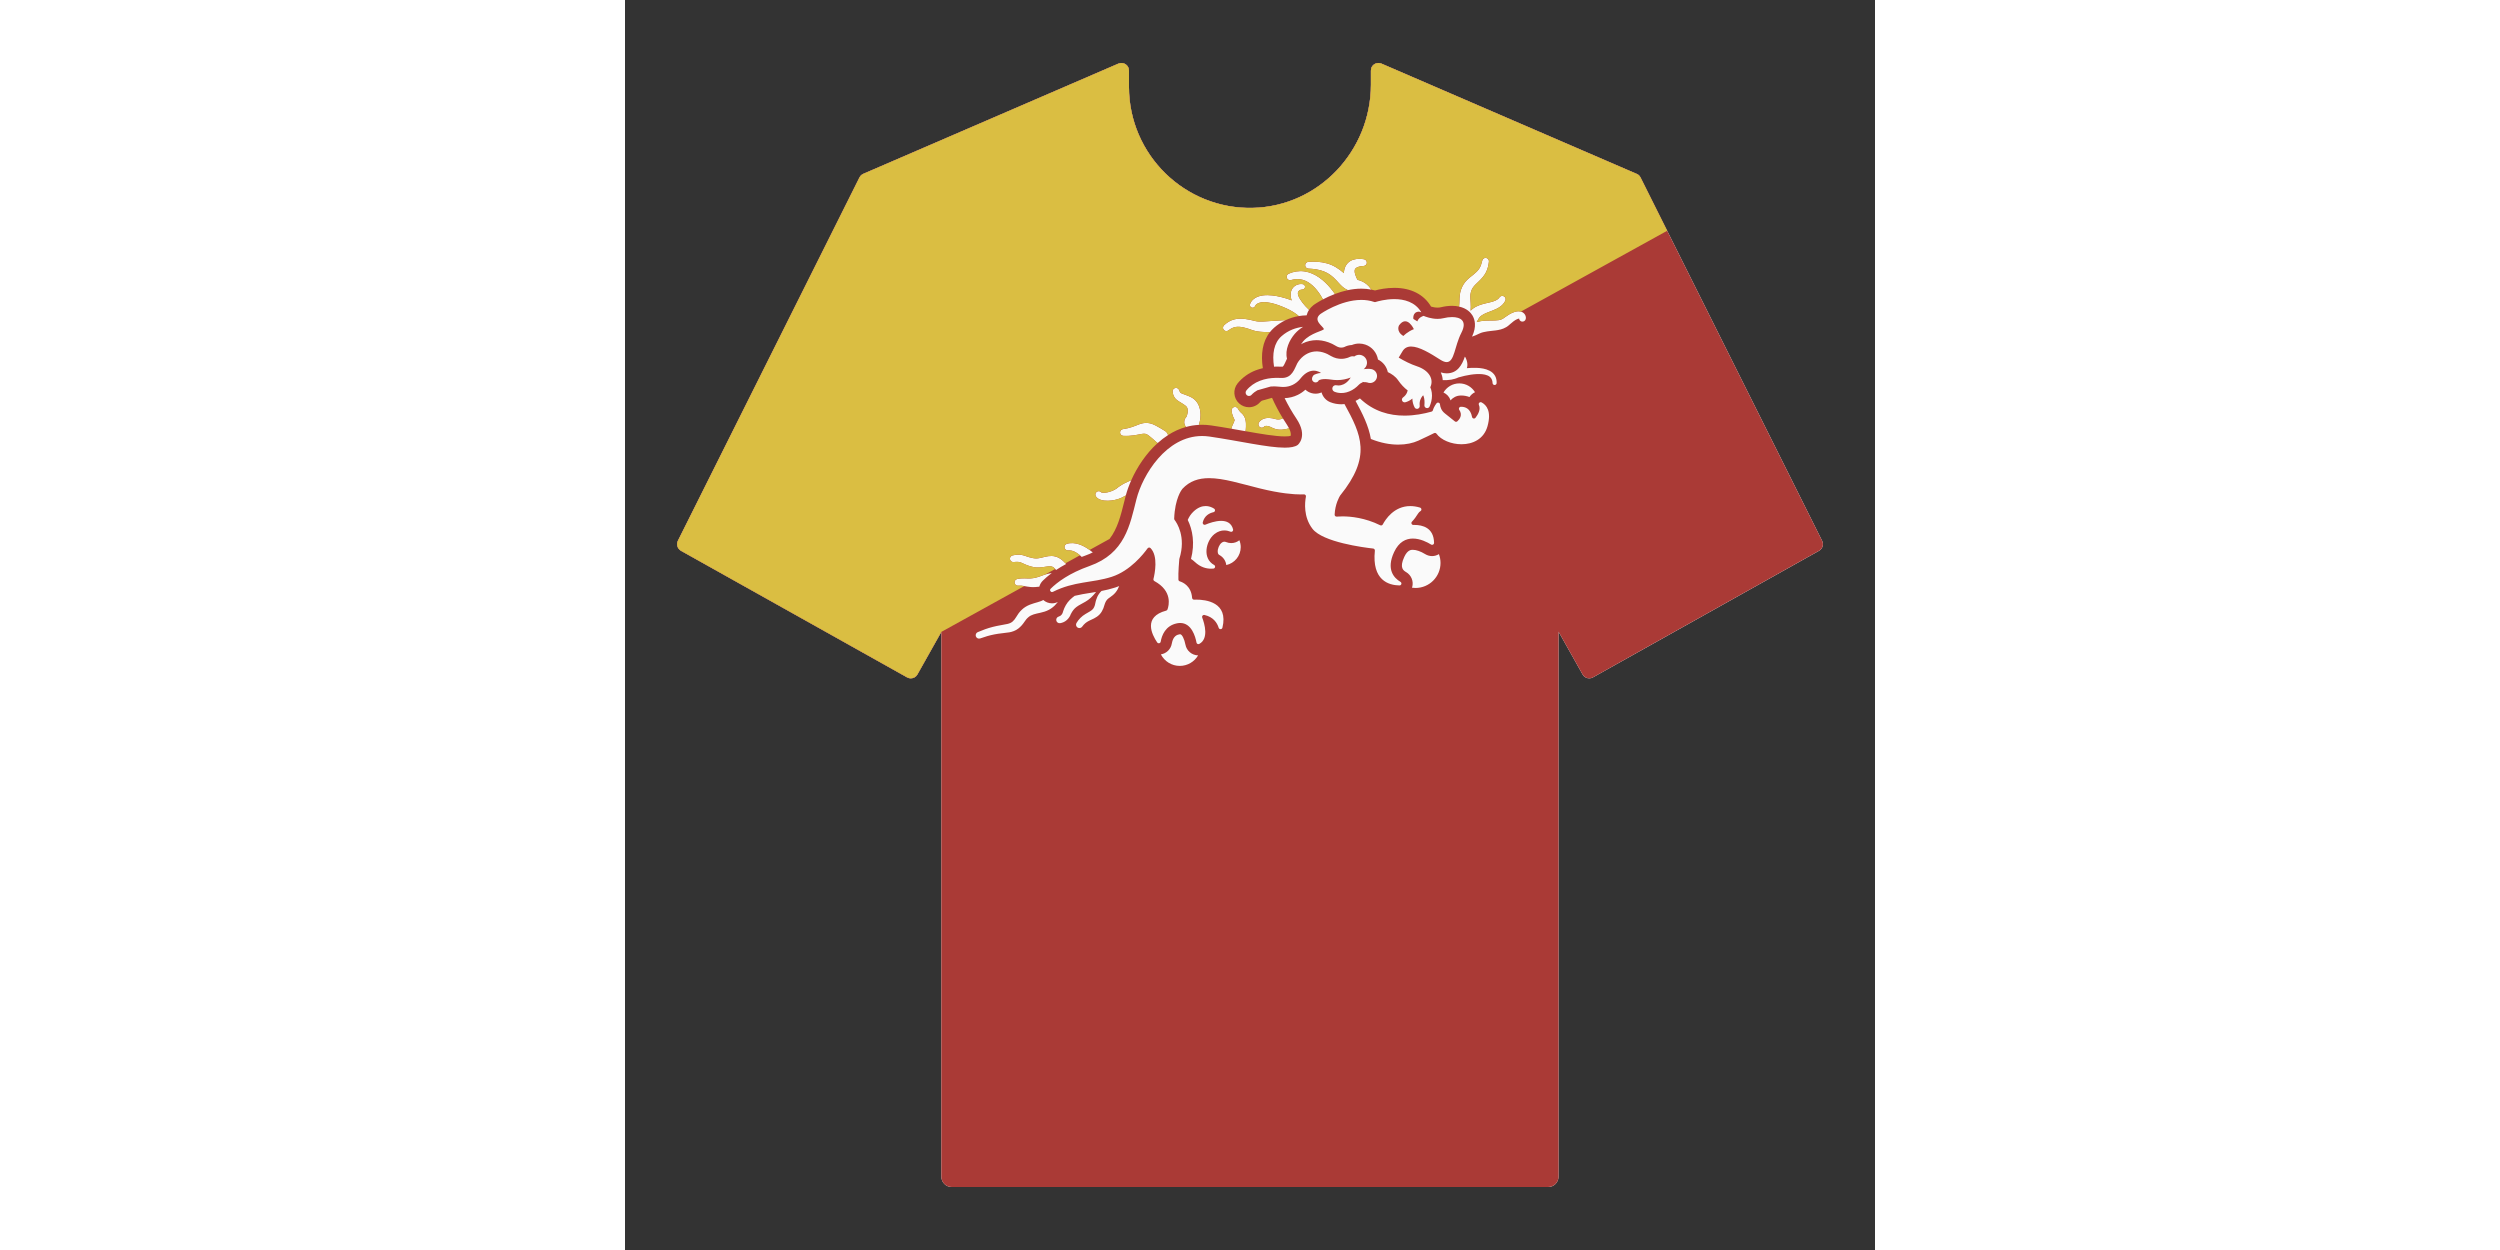 <svg version="1.1" id="Capa_1" xmlns="http://www.w3.org/2000/svg" xmlns:xlink="http://www.w3.org/1999/xlink" x="0px" y="0px"
	 viewBox="0 0 1200 1200" enable-background="new 0 0 1200 1200" xml:space="preserve" width="400px" height="200px">
<rect x="0" y="0" width="1200" height="1200" fill="#333333" stroke="none"/>
<g>
	<g>
		<g>
			<path fill="#FAFAFA" d="M1149.955,523.196c-0.012,0.101-0.045,0.199-0.06,0.304c-0.122,0.797-0.357,1.58-0.735,2.294
				c-0.417,0.803-0.994,1.529-1.702,2.136c-0.357,0.3-0.747,0.574-1.166,0.812l-108.555,60.776l-108.552,60.779
				c-1.119,0.631-2.339,0.925-3.538,0.925c-2.535,0-5.002-1.33-6.335-3.698l-20.953-37.27l-2.157-3.835v523.129
				c0,5.514-4.469,9.983-9.982,9.983H313.652c-5.513,0-9.982-4.469-9.982-9.983V606.657l-11.316,20.126l-11.664,20.742
				c-1.336,2.368-3.803,3.698-6.338,3.698c-1.199,0-2.419-0.295-3.538-0.925L53.71,528.742c-1.122-0.628-1.988-1.523-2.615-2.55
				c-0.223-0.363-0.408-0.738-0.562-1.131c-0.399-1.015-0.595-2.101-0.515-3.202c0.071-0.913,0.312-1.824,0.744-2.693
				l174.365-348.874c0-0.003,0.003-0.003,0.003-0.006c0.241-0.479,0.527-0.91,0.851-1.309c0.06-0.074,0.134-0.137,0.196-0.208
				c0.292-0.33,0.598-0.631,0.937-0.899c0.134-0.107,0.277-0.193,0.417-0.295c0.304-0.202,0.61-0.384,0.937-0.541
				c0.095-0.048,0.173-0.116,0.274-0.158L473.69,61.063c2.226-0.964,4.826-0.744,6.858,0.595c2.05,1.348,3.276,3.621,3.276,6.067
				v15.731c0,64.959,53.608,117.627,118.91,116.089c63.394-1.497,113.325-54.855,113.325-118.264v-13.41
				c0-1.324,0.292-2.654,0.964-3.794c1.982-3.324,5.948-4.392,9.167-3.011l244.374,105.565c0.887,0.28,1.717,0.723,2.443,1.324
				c0.018,0.012,0.036,0.021,0.054,0.036c0.318,0.268,0.607,0.574,0.881,0.905c0.039,0.048,0.092,0.086,0.134,0.14
				c0.304,0.384,0.571,0.8,0.797,1.259l25.612,51.243l148.753,297.631c0.214,0.434,0.384,0.878,0.509,1.33
				C1149.991,521.39,1150.053,522.304,1149.955,523.196"/>
			<path fill="#AA3A36" d="M858.419,304.644c-0.089,0.333-0.08,0.661-0.068,0.982c-0.009-0.036-0.018-0.068-0.027-0.134
				C858.356,305.4,858.226,305.308,858.419,304.644 M1149.956,523.198c-0.012,0.101-0.045,0.199-0.059,0.301
				c-0.122,0.8-0.357,1.58-0.735,2.297c-0.419,0.8-0.994,1.526-1.702,2.133c-0.357,0.303-0.747,0.577-1.169,0.815l-108.552,60.776
				l-108.555,60.776c-1.119,0.631-2.339,0.928-3.535,0.928c-2.538,0-5.005-1.33-6.335-3.698l-20.953-37.273l-2.16-3.835v523.132
				c0,5.51-4.466,9.98-9.98,9.98H313.65c-5.51,0-9.98-4.469-9.98-9.98V606.655l-11.318,20.129l-11.664,20.742
				c-1.333,2.368-3.8,3.698-6.338,3.698c-1.196,0-2.416-0.297-3.535-0.928L53.711,528.744c-1.122-0.628-1.988-1.526-2.618-2.553
				c-0.22-0.363-0.408-0.738-0.559-1.131c-0.399-1.012-0.595-2.101-0.515-3.202c0.068-0.91,0.309-1.824,0.744-2.69l174.362-348.877
				c0-0.003,0.003-0.003,0.003-0.006c0.241-0.476,0.53-0.91,0.854-1.306c0.06-0.077,0.131-0.137,0.196-0.211
				c0.292-0.327,0.598-0.631,0.934-0.896c0.134-0.11,0.28-0.196,0.42-0.295c0.304-0.202,0.61-0.387,0.934-0.544
				c0.098-0.045,0.176-0.116,0.274-0.155L473.689,61.062c2.229-0.961,4.829-0.744,6.861,0.595c2.05,1.348,3.276,3.621,3.276,6.067
				v15.734c0,64.959,53.605,117.627,118.91,116.086c63.391-1.497,113.325-54.852,113.325-118.264V67.87
				c0-1.321,0.289-2.651,0.964-3.791c1.982-3.324,5.948-4.395,9.167-3.014l244.374,105.568c0.884,0.277,1.717,0.723,2.443,1.324
				c0.018,0.012,0.036,0.021,0.054,0.036c0.318,0.265,0.607,0.574,0.878,0.902c0.042,0.051,0.095,0.089,0.134,0.14
				c0.306,0.384,0.574,0.803,0.8,1.259l25.609,51.246l148.753,297.631c0.217,0.434,0.384,0.878,0.509,1.327
				C1149.989,521.389,1150.054,522.305,1149.956,523.198 M706.848,287.92c-20.09,0-39.249,13.514-39.249,13.514
				c-7.831,6.236,3.065,12.033,3.264,14.469c0.131,1.565-12.8,3.63-19.724,11.679c-0.806,0.943-1.544,1.937-2.196,2.955
				c0.55-0.309,1.092-0.64,1.66-0.916c4.103-2.008,8.703-3.071,13.3-3.071c0.586,0,1.175,0.018,1.693,0.048
				c4.329,0.235,8.602,1.348,13.062,3.401l0.351,0.164l0.345,0.187l3.568,1.964l0.074,0.042l0.077,0.045
				c0.637,0.363,0.89,0.473,0.973,0.5l0.167,0.065l0.167,0.068c0.8,0.333,1.511,0.53,2.121,0.586l0.083,0.009l0.083,0.006
				c0.306,0.033,0.616,0.051,0.922,0.051c0.479,0,0.955-0.042,1.422-0.122l0.098-0.018l0.101-0.018
				c0.137-0.018,0.411-0.08,0.928-0.238l0.309-0.104l0.116-0.051c2.223-1.146,4.692-1.803,7.198-1.919
				c2.217-0.916,4.606-1.401,7.013-1.401c2.023,0,4.023,0.336,5.945,0.991c6.588,2.258,11.069,7.915,12.155,14.342
				c4.912,2.38,8.307,6.9,9.444,12.051c3.636,1.767,7.272,4.091,9.881,7.87c2.782,4.029,5.942,7.334,9.188,9.753
				c-0.149,0.625-0.33,1.247-0.577,1.845c-0.717,1.842-1.988,3.446-3.734,4.767l-0.19,0.146c-0.824,0.628-1.226,1.708-0.937,2.767
				c0.378,1.389,1.818,2.211,3.211,1.83c2.359-0.646,4.719-1.872,6.73-3.565c0.027,3.041,0.827,6.013,2.142,8.51
				c0.485,0.916,1.5,1.5,2.595,1.378c1.434-0.158,2.47-1.449,2.312-2.883l-0.021-0.208c-0.244-2.214,0.027-4.297,0.824-6.132
				c0.381-0.916,0.863-1.782,1.443-2.568c0.292-0.393,0.592-0.768,0.914-1.107c0.045-0.048,0.101-0.101,0.155-0.158
				c0.196,0.44,0.387,0.887,0.547,1.363c0.378,1.187,0.601,2.481,0.714,3.832c0.107,1.357,0.051,2.764-0.068,4.198l-0.012,0.161
				c-0.092,1.104,0.536,2.184,1.613,2.624c1.333,0.541,2.853-0.095,3.398-1.431c0.637-1.562,1.217-3.187,1.616-4.915
				c0.39-1.726,0.652-3.538,0.658-5.427c-0.006-1.889-0.226-3.847-0.792-5.808c-0.22-0.759-0.503-1.517-0.836-2.273
				c3.633-7.587-0.928-16.213-12.994-20.197c-5.713-1.884-11.973-5.02-17.329-8.254c1.312-2.065,2.49-4.082,3.517-5.885
				c1.925-3.392,4.853-4.758,8.397-4.758c7.724,0,18.376,6.48,27.99,12.637c2.493,1.601,4.484,2.309,6.12,2.309
				c7.57,0,7.495-15.219,14.115-28.082c5.998-11.655-0.911-15.133-8.894-15.133c-2.728,0-5.579,0.405-8.087,1.03
				c-1.97,0.488-3.945,0.687-5.844,0.687c-6.186,0-11.562-2.083-13.342-2.853c-0.015-0.006-0.021-0.018-0.036-0.024
				c-1.648,0.479-4.761,1.809-6.058,5.293l-3.794-2.351c0,0-1.119-6.486,5.094-7.01c0,0,1.205,0.113,2.529,0.619
				c-5.96-10.033-16.555-12.643-25.925-12.643c-8.542,0-16.055,2.154-18.099,2.794c-0.173,0.053-0.342,0.077-0.515,0.077
				c-0.202,0-0.408-0.036-0.604-0.104C715.242,288.509,711.023,287.92,706.848,287.92 M713.382,367.444
				c-0.009,0-0.027-0.003-0.045-0.006c0.625,0.179,1.256,0.268,1.875,0.268c2.937,0,5.635-1.925,6.489-4.886
				c1.035-3.585-1.035-7.328-4.621-8.361c-0.97-0.22-1.381-0.244-2.002-0.306c-0.577-0.057-1.125-0.071-1.681-0.083h-0.06
				c-1.083,0-2.157,0.054-3.234,0.217c-0.339,0.048-0.669,0.158-1.006,0.22l0.952-0.916c0.821-0.803,1.473-1.803,1.869-2.964
				c1.354-3.948-0.753-8.245-4.698-9.596c-0.812-0.277-1.633-0.408-2.443-0.408c-1.681,0-3.303,0.565-4.609,1.571
				c-0.527-0.125-1.068-0.19-1.613-0.19c-1.032,0-2.08,0.235-3.059,0.747h0.003c0.024,0-0.497,0.259-0.824,0.384
				c-0.372,0.164-0.8,0.301-1.208,0.44c-0.839,0.262-1.711,0.494-2.598,0.634c-1.086,0.19-2.184,0.283-3.279,0.283
				c-0.693,0-1.392-0.039-2.08-0.113c-1.791-0.164-3.55-0.649-5.266-1.36c-0.869-0.327-1.705-0.762-2.535-1.238l-3.568-1.964
				c-2.755-1.268-5.817-2.246-9.135-2.428c-0.366-0.021-0.735-0.03-1.104-0.03c-2.955,0-5.96,0.702-8.548,1.97
				c-2.931,1.416-5.371,3.428-7.355,5.74c-1.009,1.14-1.863,2.428-2.66,3.797c-0.863,1.628-1.178,2.529-1.675,3.603
				c-1.773,4.02-3.865,7.215-6.802,8.849c-1.455,0.827-3.115,1.357-4.996,1.47c-0.188,0.039-0.381,0.048-0.583,0.048
				c-0.211,0-0.422-0.009-0.637-0.009c-0.068,0-0.137,0-0.208,0.003c-0.176,0.003-0.354,0.006-0.544,0.006
				c-0.318,0-0.672-0.006-1.113-0.03c-0.925-0.051-1.863-0.071-2.794-0.071c-0.357,0-0.711,0.003-1.065,0.009
				c-5.162,0.092-10.435,0.872-15.422,2.824c-4.975,1.91-9.617,5.091-13.006,9.304c-1.062,1.324-0.931,3.276,0.345,4.433
				c0.622,0.568,1.404,0.845,2.184,0.845c0.881,0,1.761-0.357,2.401-1.062c1.634-1.794,3.55-3.228,5.627-4.404l12.797-3.624
				c1.059-0.077,2.122-0.119,3.187-0.119c0.598,0,1.196,0.015,1.794,0.045c1.104,0.051,2.211,0.128,3.318,0.259
				c0.491,0.06,1.199,0.107,1.934,0.152c0.556,0.018,1.104,0.089,1.669,0.089c0.161,0,0.324-0.006,0.494-0.021
				c2.907-0.003,6.016-0.675,8.813-2.047c2.812-1.36,5.237-3.404,7.093-5.638c0.265-0.309,0.488-0.637,0.741-0.949
				c4.517-5.484,8.888-6.986,12.315-6.986c4.148,0,6.924,2.202,6.924,2.202c-2.755,0-6.695,1.675-7.046,2.077
				c-0.259,0.324-0.503,0.619-0.744,1.021c-0.113,0.176-0.235,0.393-0.348,0.634l-0.173,0.39c-0.06,0.164-0.107,0.241-0.217,0.646
				c-0.491,1.836,0.598,3.719,2.434,4.21c0.298,0.08,0.595,0.116,0.89,0.116c1.488,0,2.853-0.973,3.294-2.461l-0.068,0.238
				c-0.024,0.063-0.021,0.071-0.021,0.086c-0.009,0.03-0.012,0.051,0.003,0.051c0,0,0.003,0,0.006-0.003
				c0,0.003,0.003,0.006,0.006,0.006c0.018,0,0.074-0.03,0.104-0.048c0.122-0.071,0.306-0.161,0.506-0.265
				c0.455-0.19,1.024-0.378,1.678-0.509c1.08-0.229,2.339-0.315,3.633-0.315c0.265,0,0.533,0.003,0.8,0.009
				c1.589,0.048,3.234,0.214,4.895,0.476c0.729,0.119,1.872,0.232,2.931,0.342c1.065,0.14,2.139,0.119,3.225,0.137
				c4.329-0.003,8.697-0.872,12.759-2.476c0.015-0.003,0.03-0.009,0.042-0.015c-0.071,0.095-0.146,0.199-0.208,0.283
				c-0.351,0.527-0.693,1.068-1.086,1.547c-1.506,2.011-3.374,3.6-5.499,4.654c-1.556,0.753-3.273,1.172-5.014,1.172
				c-0.637,0-1.273-0.06-1.907-0.173l-0.161-0.03c-0.19-0.036-0.384-0.053-0.58-0.053c-1.288,0-2.508,0.774-3.017,2.041
				c-0.669,1.669,0.14,3.562,1.809,4.228c2.095,0.845,4.362,1.247,6.635,1.247c1.639,0,3.282-0.208,4.865-0.619
				c3.782-0.988,7.236-2.987,10.033-5.49c0.723-0.616,1.372-1.282,2.029-1.952c0.378-0.396,0.452-0.387,0.681-0.604
				c0.199-0.161,0.372-0.345,0.586-0.455c0.678-0.512,1.413-0.792,2.148-1.006c0.009-0.19,0-0.372,0.03-0.568l1.812,0.283
				c0.128-0.006,0.244-0.045,0.372-0.045c0.253,0,0.512,0.012,0.771,0.033c0.461,0.027,0.934,0.116,1.384,0.217
				c0.22,0.057,0.452,0.11,0.646,0.185C713.186,367.328,713.495,367.444,713.382,367.444 M614.048,409.052
				c-0.149,0.274-0.036,0.122-0.009,0.14l0.184-0.08c0.14-0.065,0.309-0.116,0.482-0.167c0.36-0.092,0.803-0.116,1.273-0.107
				c0.967,0.048,2.124,0.342,3.306,0.827c0.589,0.232,1.193,0.539,1.797,0.851c0.208,0.122,0.884,0.399,1.315,0.589
				c0.494,0.199,0.97,0.426,1.514,0.565c2.068,0.723,4.442,0.943,6.614,0.821c2.693-0.182,4.948-0.738,6.977-1.288
				c-0.506-1.012-1.122-2.104-1.931-3.315c-1.357-2.026-2.69-4.112-3.99-6.239c-0.812,0.33-1.58,0.622-2.264,0.783
				c-1.071,0.253-2.044,0.399-3.142,0.229c-0.268,0.003-0.553-0.089-0.836-0.146c-0.342-0.086-0.443-0.068-1.003-0.238
				c-0.928-0.274-1.869-0.53-2.868-0.705c-1.973-0.366-4.121-0.539-6.421-0.116c-1.148,0.241-2.318,0.61-3.434,1.25
				c-0.553,0.33-1.089,0.699-1.589,1.151c-0.25,0.229-0.494,0.464-0.729,0.738c-0.259,0.312-0.411,0.476-0.791,1.086
				c-0.928,1.532-0.443,3.529,1.086,4.457C611.123,411.069,613.12,410.584,614.048,409.052 M585.183,403.61
				c-0.17,0.351-0.375,0.91-0.783,1.988c-0.375,0.997-0.967,2.261-1.553,3.472c-0.363,0.762-0.601,1.622-0.667,2.511
				c3.63,0.631,7.263,1.262,10.798,1.889c0.91,0.161,1.803,0.318,2.705,0.479c0.128-0.458,0.22-0.928,0.25-1.422l0.009-0.137
				c0.122-1.797,0.25-3.556,0.158-5.647c-0.086-1.979-0.351-4.624-1.755-7.141c-0.678-1.16-1.503-2.101-2.092-2.645l-1.494-1.392
				c-0.83-0.794-1.529-1.755-2.166-2.943l-0.125-0.235c-0.61-1.137-1.866-1.851-3.225-1.711c-1.803,0.188-3.109,1.8-2.925,3.597
				c0.187,1.797,0.613,3.746,1.41,5.594C584.556,401.741,585.412,403.217,585.183,403.61 M642.945,320.533
				c2.41-2.794,5.177-4.978,7.971-6.76c-6.564,0.753-13.952,3.112-20.578,8.911c-7.418,6.486-9.176,17.123-7.266,29.346
				c0.565-0.024,1.11-0.086,1.684-0.095c0.411-0.006,0.818-0.009,1.232-0.009c1.196,0,2.303,0.027,3.383,0.086
				c0.205,0.009,0.372,0.012,0.524,0.012h0.318c0.146-0.006,0.292-0.006,0.434-0.006h0.253l0.315-0.018
				c0.187-0.012,0.253-0.048,0.297-0.068c0.036-0.027,0.89-0.717,2.27-3.835l0.036-0.077l0.036-0.08
				c0.113-0.247,0.211-0.482,0.315-0.723c0.3-0.693,0.735-1.666,1.351-2.871C633.367,335.749,637.917,326.38,642.945,320.533
				 M652.957,254.518c-0.062,1.788,1.339,3.294,3.13,3.353l0.098,0.006c5.269,0.178,10.429,0.943,14.975,2.779
				c4.609,1.779,8.272,4.74,11.786,8.522c1.794,1.895,3.541,4.088,6.189,6.376c1.16,0.997,2.657,1.985,4.407,2.773
				c0.039,0.089,0.074,0.176,0.113,0.268c4.237-0.91,8.676-1.482,13.196-1.482c3.279,0,6.472,0.306,9.545,0.89
				c-0.196-0.315-0.36-0.664-0.574-0.967c-1.157-1.642-2.514-3.139-4.1-4.377c-2.538-2.02-5.534-3.335-8.504-4.002
				c-0.437-0.809-0.857-1.628-1.202-2.407c-0.958-2.145-1.556-4.341-1.562-5.903c0.039-1.535,0.223-2.348,1.812-3.404
				c1.619-0.94,4.139-1.485,6.748-1.598l0.057-0.003c1.532-0.062,2.847-1.208,3.077-2.782c0.262-1.776-0.967-3.431-2.749-3.692
				c-3.091-0.452-6.439-0.678-10.206,0.425c-1.866,0.601-3.865,1.675-5.454,3.386c-1.604,1.693-2.624,3.865-3.124,5.897
				c-0.298,1.253-0.428,2.443-0.491,3.612c-0.089-0.077-0.173-0.152-0.259-0.226c-4.424-3.916-10.039-7.543-16.061-9.114
				c-5.99-1.693-12.039-1.872-17.835-1.458C654.338,251.512,653.014,252.845,652.957,254.518 M635.292,266.669
				c0.509,1.723,2.315,2.705,4.038,2.196l0.03-0.009c3.832-1.131,7.706-1.241,11.247-0.226c3.556,0.985,6.802,3.044,9.67,5.677
				c2.874,2.636,5.377,5.844,7.563,9.286c0.786,1.235,1.482,2.538,2.184,3.829c3.175-1.681,7.108-3.538,11.521-5.213
				c-1.33-1.919-2.737-3.797-4.252-5.603c-3.136-3.737-6.668-7.248-10.828-10.155c-4.136-2.892-9.001-5.189-14.261-5.909
				c-5.255-0.774-10.607,0.202-15.127,2.243C635.614,263.441,634.828,265.089,635.292,266.669 M601.45,295.245
				c1.315,0.574,2.847-0.027,3.419-1.342l0.006-0.015c1.497-3.428,6.713-4.24,11.577-3.639c4.972,0.583,10.006,2.237,14.88,4.255
				c4.898,2.005,9.53,4.252,13.464,7.245c0.708,0.53,1.354,1.107,2.005,1.678c2.461-0.42,4.999-0.631,7.578-0.705
				c0.378-1.622,1.089-3.425,2.318-5.264c-1.235-1.166-2.458-2.386-3.582-3.624c-1.94-2.166-3.761-4.439-5.159-6.811
				c-1.428-2.294-2.288-4.549-1.961-6.129c0.143-0.78,0.556-1.452,1.285-2.032c0.723-0.574,1.785-0.887,2.77-0.922l0.3-0.009
				c1.226-0.048,2.285-0.958,2.467-2.217c0.205-1.416-0.774-2.728-2.19-2.934c-2.121-0.306-4.288-0.033-6.269,0.973
				c-1.976,0.985-3.752,2.812-4.6,5.017c-1.3,3.532-0.714,6.843,0.253,9.631c-1.925-0.768-3.859-1.476-5.796-2.05
				c-5.549-1.634-11.295-2.928-17.391-3.011c-3.041,0-6.204,0.286-9.352,1.47c-3.091,1.116-6.347,3.669-7.465,7.287
				C599.62,293.344,600.224,294.712,601.45,295.245 M574.743,316.617c1.101,1.416,3.139,1.675,4.558,0.577l0.024-0.021
				c2.19-1.696,4.451-2.847,6.808-3.267c2.371-0.417,4.96-0.187,7.674,0.414c2.708,0.589,5.475,1.517,8.286,2.553
				c3.591,1.282,7.239,1.631,10.477,1.806c2.229,0.098,4.395,0.158,6.534,0.208c1.214-1.535,2.577-2.99,4.118-4.341
				c3.312-2.892,6.959-5.275,10.884-7.132c-0.979,0.027-1.955,0.045-2.928,0.083c-6.335,0.265-12.646,0.896-18.507,1.181
				c-2.925,0.125-5.528,0.074-7.849-0.512c-3.088-0.809-6.284-1.574-9.679-1.979c-3.371-0.417-7.079-0.467-10.747,0.559
				c-3.681,1.038-6.843,3.181-9.316,5.525C573.889,313.407,573.716,315.29,574.743,316.617 M525.717,376.072
				c0.223,1.663,0.571,3.633,1.925,5.615c1.372,2.017,3.279,3.151,4.597,3.966c1.387,0.833,2.544,1.512,3.654,2.258
				c0.559,0.363,1.083,0.756,1.616,1.134l0.771,0.598l0.384,0.295l0.187,0.229c1.027,1.092,1.357,2.336,1.387,4.192
				c0.015,0.896-0.125,1.925-0.348,2.952c-0.104,0.515-0.247,1.038-0.405,1.541c-0.143,0.446-0.381,1.145-0.491,1.256
				c-0.931,0.934-1.642,2.151-1.958,3.529c-0.53,2.297,0.113,4.576,1.503,6.263c3.954-1.095,8.084-1.794,12.387-2.017
				c0.122-0.318,0.25-0.631,0.33-0.97l0.655-2.841c0.295-1.288,0.354-2.02,0.458-3.014c0.08-0.931,0.128-1.854,0.119-2.797
				c-0.012-1.875-0.164-3.785-0.646-5.763c-0.488-1.967-1.202-3.987-2.446-5.859c-1.247-1.824-2.85-3.55-4.746-4.621l-0.687-0.428
				l-0.55-0.274l-1.095-0.536c-0.744-0.33-1.482-0.672-2.226-0.964c-1.473-0.607-2.978-1.122-4.213-1.559
				c-1.279-0.464-2.02-0.768-2.431-1.101c-0.479-0.318-0.988-1.232-1.375-2.398l-0.048-0.143c-0.482-1.452-1.94-2.404-3.514-2.193
				C526.731,372.656,525.482,374.293,525.717,376.072 M475.268,415.003c-0.095,1.788,1.273,3.315,3.065,3.41
				c3.719,0.196,6.998-0.039,10.47-0.494c1.711-0.232,3.416-0.533,5.109-0.913c1.666-0.36,2.928-0.613,4.115-0.643
				c1.175-0.036,1.937,0.134,2.651,0.461c0.726,0.339,1.625,0.91,2.684,1.741c2.11,1.645,4.499,3.829,6.906,5.966l0.068,0.063
				c0.298,0.262,0.625,0.503,0.979,0.714c0.015,0.012,0.033,0.015,0.048,0.024c3.115-2.806,6.448-5.377,9.98-7.641
				c-0.446-1.616-1.476-3.077-3.026-4.011c-2.779-1.672-5.499-3.422-8.864-5.168c-1.678-0.857-3.69-1.756-6.088-2.226
				c-2.41-0.482-4.936-0.283-6.936,0.208c-1.999,0.455-3.806,1.22-5.219,1.797c-1.375,0.589-2.782,1.113-4.213,1.583
				c-2.812,0.931-5.93,1.69-8.647,2.05l-0.274,0.036C476.557,412.158,475.352,413.417,475.268,415.003 M452.164,476.707
				c1.214,1.684,2.746,2.437,4.041,2.955c1.318,0.485,2.565,0.732,3.77,0.89c2.413,0.289,4.695,0.211,6.96-0.054
				c2.261-0.271,4.49-0.75,6.713-1.485c1.113-0.369,2.223-0.806,3.335-1.336c0.553-0.265,1.113-0.562,1.666-0.881l0.791-0.47
				l0.479-0.262c0.262-0.14,0.571-0.268,0.848-0.408c1.226-4.579,2.999-9.584,5.308-14.743c-0.104,0.045-0.205,0.08-0.309,0.122
				c-3.874,1.714-7.647,3.374-11.693,6.248l-0.759,0.568c-0.223,0.17-0.286,0.244-0.437,0.375c-0.271,0.229-0.556,0.461-0.869,0.684
				c-0.616,0.449-1.3,0.875-2.026,1.264c-1.449,0.792-3.053,1.449-4.695,1.946c-1.637,0.497-3.335,0.839-4.898,0.925
				c-0.777,0.045-1.517,0.015-2.104-0.071c-0.586-0.086-0.913-0.265-0.934-0.17c-1.077-1.431-3.112-1.717-4.54-0.643
				C451.376,473.237,451.09,475.273,452.164,476.707 M421.881,525.429c0.134,1.788,1.696,3.127,3.478,2.99l0.295-0.021
				c3.862-0.295,7.7,1.717,11.119,4.692c0.568,0.491,1.119,1.006,1.66,1.544c1.259-0.485,2.544-0.961,3.871-1.428
				c2.446-0.866,4.651-1.848,6.745-2.883c-0.982-0.803-1.999-1.583-3.038-2.336c-0.205-0.149-0.387-0.312-0.592-0.452
				c-2.859-2.032-6.025-3.853-9.64-5.014c-3.559-1.175-7.715-1.613-11.598-0.44C422.752,522.507,421.762,523.885,421.881,525.429
				 M369.54,536.712c0.19,1.782,1.791,3.074,3.574,2.877l0.098-0.009c1.437-0.155,2.859-0.265,4.085-0.182
				c1.25,0.089,2.139,0.327,3.335,0.851c2.479,1.172,5.987,2.755,9.176,3.585c0.759,0.244,1.702,0.446,2.684,0.628
				c0.97,0.226,1.925,0.226,2.892,0.324c1.892,0.06,3.776-0.057,5.451-0.295c3.41-0.461,6.308-1.053,8.179-0.75
				c0.952,0.089,1.577,0.47,2.291,0.857c0.55,0.425,1.137,0.949,1.711,1.622c0.131,0.152,0.265,0.265,0.393,0.437
				c0.092,0.11,0.256,0.321,0.423,0.533c2.85-1.91,6.079-3.853,9.676-5.769c-0.113-0.119-0.226-0.238-0.351-0.345
				c-0.071-0.057-0.179-0.158-0.309-0.289c-0.369-0.369-0.925-0.97-1.431-1.491c-1.342-1.431-3.103-2.785-5.109-3.859
				c-2.071-0.994-4.46-1.675-6.656-1.675c-4.407-0.054-7.62,1.187-10.354,1.738c-1.398,0.339-2.639,0.509-3.868,0.604
				c-0.592-0.021-1.211,0.074-1.785-0.027c-0.562-0.048-1.16-0.095-1.91-0.256c-2.937-0.512-5.24-1.306-8.548-2.482
				c-1.723-0.598-3.951-0.961-5.829-0.869c-1.901,0.065-3.594,0.381-5.237,0.711C370.501,533.519,369.356,535.037,369.54,536.712
				 M403.374,551.553c-1.065,0.324-2.107,0.684-3.109,1.08c-3.603,1.413-7.144,2.452-10.735,2.657
				c-1.818,0.122-3.704,0.003-5.987-0.068c-2.258-0.068-4.811,0.083-7.141,0.669c-1.532,0.387-2.598,1.845-2.44,3.469
				c0.173,1.785,1.767,3.094,3.553,2.919l0.042-0.006c1.782-0.173,3.437-0.033,5.329,0.286c0.134,0.024,0.298,0.054,0.431,0.074
				c1.785,0.315,3.859,0.729,6.046,0.896c2.839,0.244,5.65,0.065,8.388-0.318c0.577-2.115,1.675-4.1,3.321-5.722
				c2.243-2.211,5.094-4.725,8.626-7.367C407.533,550.455,405.403,550.926,403.374,551.553 M414.243,579.391l1.163-1.333
				c0.051-0.063,0.104-0.122,0.155-0.181c-1.755,0.863-3.695,1.321-5.624,1.321c-3.181,0-6.141-1.187-8.411-3.213
				c-2.821,1.839-7.51,2.422-12.872,4.511c-2.681,1.056-5.478,2.672-7.671,4.811c-1.193,0.991-2.041,2.22-3.014,3.347l-1.199,1.809
				l-1.027,1.607c-1.083,1.889-2.306,3.41-3.591,4.561c-1.282,1.122-2.761,1.803-4.826,2.324c-4.195,0.955-9.474,1.574-14.362,2.895
				c-4.948,1.265-9.727,3.017-14.341,5.008c-1.556,0.675-2.351,2.461-1.767,4.082c0.61,1.684,2.47,2.556,4.157,1.946l0.057-0.021
				c4.448-1.607,8.947-2.952,13.517-3.832c4.612-0.958,9.09-1.151,14.478-2.017c2.696-0.473,5.903-1.58,8.426-3.538
				c2.502-1.919,4.422-4.213,5.915-6.463l0.58-0.815l0.452-0.598l0.89-1.196c0.687-0.649,1.253-1.455,2.005-1.952
				c1.381-1.196,2.949-1.976,4.835-2.595c1.877-0.631,4.07-1.062,6.579-1.619c2.479-0.553,5.38-1.321,8.182-2.818
				C409.711,583.941,412.341,581.822,414.243,579.391 M433.375,582.718c2.217-1.729,5.243-3.056,8.697-5.118
				c0.86-0.515,1.714-1.077,2.589-1.696c0.919-0.681,1.785-1.389,2.577-2.124c1.583-1.464,2.964-2.996,4.243-4.561
				c0.25-0.312,0.476-0.625,0.72-0.937c-1.726,0.289-3.44,0.562-5.139,0.83c-5.204,0.824-10.265,1.625-15.38,2.892
				c-1.485,1.098-3.041,2.324-4.532,3.817c-3.121,3.056-5.243,7.019-6.466,10.807l-0.158,0.491l-0.003,0.027
				c0.003,0.205-0.244,1.003-0.467,1.473c-0.244,0.536-0.547,1.026-0.896,1.452c-0.678,0.878-1.568,1.44-2.693,1.812l-0.262,0.086
				c-1.467,0.482-2.419,1.961-2.19,3.541c0.259,1.773,1.898,2.999,3.672,2.743c2.336-0.336,4.776-1.413,6.558-3.103
				c0.91-0.824,1.69-1.761,2.333-2.758c0.658-1.065,1.137-1.901,1.613-3.407l-0.161,0.518
				C429.414,586.669,431.119,584.396,433.375,582.718 M474.406,562.646c-1.244,0.497-2.505,0.967-3.797,1.384
				c-4.529,1.461-8.894,2.473-13.154,3.3c-0.756,0.729-1.514,1.544-2.172,2.461c-1.401,1.943-2.407,4.094-2.975,6.097
				c-0.363,1.027-0.506,1.997-0.759,2.996l-0.488,2.16c-0.431,1.241-0.863,2.407-1.571,3.285c-1.297,1.824-4.1,3.127-7.54,5.174
				c-3.392,1.988-6.573,5.162-8.539,8.608c-0.806,1.428-0.428,3.276,0.931,4.252c1.458,1.041,3.49,0.705,4.532-0.753l0.021-0.03
				c1.797-2.508,3.901-4.297,6.695-5.674c1.384-0.717,2.972-1.345,4.758-2.258c1.764-0.899,3.725-2.151,5.359-3.904
				c1.666-1.758,2.708-3.844,3.562-5.867l0.94-2.922c0.25-0.687,0.417-1.464,0.714-2.071c0.5-1.348,1.172-2.354,1.892-3.208
				c0.735-0.839,1.654-1.506,3.136-2.526c1.452-0.994,3.413-2.473,4.939-4.365c1.529-1.872,2.693-3.981,3.446-5.969
				C474.361,562.747,474.379,562.705,474.406,562.646 M550.187,629.182c-5.975-0.134-11.072-4.427-12.175-10.331
				c-1.006-5.4-3.303-9.959-5.014-9.959c-0.262,0-0.568,0.036-0.916,0.104c-1.598,0.324-5.844,1.181-7.159,8.861
				c-0.925,5.424-5.189,9.506-10.476,10.349c3.398,6.567,10.238,11.06,18.141,11.06
				C540.094,639.266,546.634,635.207,550.187,629.182 M591.093,525.239c0-2.342-0.467-4.573-1.297-6.62
				c-2.208,1.758-4.939,2.743-7.831,2.743c-1.639,0-3.243-0.315-4.767-0.934c-0.455-0.187-1.143-0.408-1.857-0.408
				c-0.556,0-1.446,0.122-2.743,1.166c-1.961,1.571-3.859,5.484-3.568,8.807c0.17,1.901,0.97,2.49,1.702,2.889
				c3.672,2.008,6.022,5.594,6.495,9.575C585.151,540.729,591.093,533.683,591.093,525.239 M565.828,512.757
				c3.338-2.681,6.644-3.544,9.512-3.544c2.336,0,4.383,0.574,5.93,1.202c0.232,0.095,0.467,0.137,0.693,0.137
				c1.154,0,2.11-1.125,1.797-2.368c-1.574-6.23-6.269-8.156-11.47-8.156c-5.51,0-11.589,2.16-15.124,3.648
				c-0.244,0.101-0.488,0.149-0.723,0.149c-1.151,0-2.098-1.125-1.791-2.38c1.61-6.599,6.656-8.941,10.343-9.768
				c1.616-0.363,1.919-2.526,0.518-3.413c-2.365-1.497-5.112-2.47-8.069-2.47c-3.576,0-7.468,1.416-11.402,5.037
				c-2.839,2.612-4.636,5.528-5.805,8.304c4.609,9.283,7.055,22.444,3.139,37.44c1.226,0.786,2.452,1.714,3.651,2.856
				c5.436,5.159,11.122,6.513,15.594,6.513c0.789,0,1.538-0.042,2.243-0.11c1.791-0.181,2.264-2.603,0.687-3.466
				C554.016,536.066,557.563,519.398,565.828,512.757 M744.443,558.578c-6.335-3.749-13.839-11.949-6.144-28.508
				c4.651-10,11.461-13.059,18.055-13.059c7.064,0,13.874,3.508,17.504,5.749c0.309,0.19,0.64,0.277,0.961,0.277
				c0.985,0,1.898-0.803,1.88-1.904c-0.247-14.6-11.134-17.198-18.855-17.198c-0.333,0-0.658,0.006-0.979,0.015h-0.057
				c-1.625,0-2.47-1.943-1.336-3.13c2.163-2.264,4.252-5.127,5.87-7.796c0.666-1.101,1.476-1.857,2.333-2.374
				c1.395-0.836,1.062-2.91-0.5-3.377c-3.368-1-6.483-1.431-9.349-1.431c-15.672,0-23.913,12.997-26.359,17.641
				c-0.33,0.625-0.961,0.973-1.619,0.973c-0.289,0-0.58-0.068-0.857-0.202c-14.58-7.189-28.171-8.516-36.226-8.516
				c-2.336,0-4.207,0.113-5.502,0.223c-0.057,0.006-0.11,0.009-0.164,0.009c-1.024,0-1.889-0.851-1.848-1.895
				c0.405-10.128,4.609-17.266,5.177-18.186c0.039-0.062,0.08-0.122,0.125-0.179c30.305-37.496,20.411-58.175,4.151-87.784
				c-1.003,0.101-2.005,0.19-3.014,0.19c-3.728,0-7.314-0.678-10.661-2.023c-4.252-1.705-7.215-5.269-8.331-9.387
				c-1.785,0.803-3.746,1.238-5.772,1.238c-1.241,0-2.479-0.161-3.678-0.482c-2.345-0.625-4.398-1.803-6.052-3.362
				c-2.258,2.047-4.764,3.752-7.388,5.025c-3.904,1.91-8.23,2.958-12.568,3.103c3.3,6.772,7.159,13.44,11.31,19.65
				c11.524,17.228,1.217,25.318,1.217,25.318c-2.615,1.83-6.873,2.574-12.402,2.574c-16.32,0-43.676-6.495-72.318-10.664
				c-2.404-0.348-4.755-0.518-7.052-0.518c-34.396,0-57.095,37.377-63.019,60.713c-6.323,24.892-10.926,52.022-45.072,64.096
				c-19.435,6.867-30.941,15.564-37.246,21.786c-1.294,1.276-0.238,3.208,1.276,3.208c0.28,0,0.58-0.065,0.887-0.217
				c20.703-10.375,37.657-8.364,56.467-14.431c17.817-5.748,30.605-22.03,34.378-27.302c0.372-0.515,0.946-0.783,1.526-0.783
				c0.482,0,0.961,0.179,1.327,0.553c7.558,7.715,4.044,24.636,2.806,29.591c-0.205,0.827,0.205,1.675,0.952,2.086
				c17.495,9.53,13.865,23.497,12.518,27.192c-0.211,0.58-0.696,1.003-1.291,1.16c-22.2,5.909-13.833,22.818-8.605,30.516
				c0.381,0.559,0.961,0.818,1.532,0.818c0.839,0,1.669-0.556,1.836-1.538c0.994-5.823,4.359-15.35,15.674-17.632
				c1.077-0.217,2.095-0.321,3.053-0.321c11.003,0,14.618,13.327,15.639,18.784c0.173,0.916,0.982,1.532,1.836,1.532
				c0.286,0,0.574-0.068,0.845-0.217c9.227-5.017,5.159-19.087,2.791-25.309c-0.47-1.241,0.491-2.529,1.735-2.529
				c0.134,0,0.271,0.015,0.411,0.048c8.569,1.94,12.172,7.513,13.669,12.289c0.28,0.89,1.038,1.327,1.794,1.327
				c0.792,0,1.583-0.482,1.812-1.431c5.957-24.407-15.889-26.913-25.113-26.913c-0.794,0-1.497,0.018-2.08,0.045h-0.077
				c-0.994,0-1.77-0.788-1.845-1.788c-0.848-11.31-8.718-14.847-11.818-15.805c-0.75-0.232-1.288-0.89-1.321-1.675
				c-0.286-6.939,0.717-18.195,0.854-19.682c0.012-0.119,0.036-0.223,0.074-0.339c6.644-21.069-2.505-34.554-4.6-37.267
				c-0.274-0.351-0.405-0.783-0.39-1.226c0.681-19.489,7.233-27.808,7.831-28.531c0.03-0.036,0.063-0.071,0.095-0.107
				c7.025-7.555,15.666-10.232,25.58-10.232c14.017,0,30.575,5.356,48.684,9.84c19.849,4.909,32.682,5.793,39.335,5.793
				c1.217,0,2.226-0.03,3.032-0.071c0.033,0,0.065-0.003,0.095-0.003c1.16,0,2.05,1.038,1.827,2.196
				c-1.053,5.49-2.532,19.394,6.272,30.84c9.938,12.913,49.288,17.972,58.291,18.971c1.026,0.113,1.726,1.044,1.622,2.071
				c-2.969,28.576,13.407,33.185,23.58,33.354h0.039C745.395,562.045,746.088,559.551,744.443,558.578 M782.903,540.416
				c0-2.975-0.565-5.814-1.553-8.444c-1.967,1.181-4.219,1.872-6.531,1.872c-2.342,0-4.633-0.652-6.635-1.886
				c-4.261-2.627-8.572-4.136-11.83-4.139h-0.021c-1.663,0-5.085,0.033-8.233,6.808c-4.942,10.634-0.693,13.145,1.845,14.648
				c4.906,2.901,7.281,8.76,5.781,14.249c-0.065,0.232-0.17,0.443-0.244,0.667c1.11,0.158,2.232,0.265,3.383,0.265
				C772.141,564.455,782.903,553.693,782.903,540.416 M822.268,386.263c-0.274-0.143-0.556-0.208-0.83-0.208
				c-1.241,0-2.33,1.321-1.735,2.586c2.041,4.311-0.773,9.271-3.222,12.434c-0.384,0.497-0.928,0.726-1.467,0.726
				c-0.836,0-1.654-0.553-1.836-1.511c-1.535-8.224-6.671-9.786-10.36-9.786c-0.164,0-0.324,0.003-0.479,0.006
				c-1.467,0.054-2.291,1.714-1.458,2.916c3.541,5.1,0.208,9.203-1.803,11.015c-0.36,0.327-0.812,0.491-1.265,0.491
				c-0.405,0-0.809-0.131-1.151-0.405c-1.654-1.336-5.037-4.052-9.688-7.76c-3.243-2.586-4.338-5.891-4.606-8.635
				c-0.101-1.044-0.973-1.663-1.863-1.663c-0.556,0-1.116,0.241-1.503,0.771c-2.202,3.02-3.059,5.32-3.389,6.561
				c-0.17,0.652-0.64,1.16-1.285,1.339c-7.373,2.068-16.409,3.847-26.017,3.847c-14.166,0-29.567-3.874-42.656-16.427
				c-0.03-0.033-0.063-0.059-0.095-0.089c-1.357,0.896-2.767,1.681-4.216,2.377c6.668,12.229,12.562,23.973,14.699,36.556
				c9.426,3.835,18.37,5.424,26.258,5.424c7.608,0,14.237-1.476,19.355-3.826c7.48-3.443,12.684-6.004,15.073-7.204
				c0.274-0.137,0.568-0.205,0.857-0.205c0.559,0,1.098,0.247,1.437,0.72c4.347,6.094,14.193,10.158,24.021,10.158
				c10.768,0,21.512-4.88,24.97-17.314C832,394.802,827.061,388.786,822.268,386.263 M792.567,384.395
				c2.276-2.812,5.68-4.549,9.382-4.683c0.283-0.012,0.574-0.018,0.869-0.018c2.574,0,5.284,0.452,7.885,1.467
				c1.3-2.038,3.169-3.624,5.302-4.645c-3.097-5.064-8.664-8.456-15.035-8.456c-6.501,0-12.164,3.523-15.222,8.757
				C788.955,378.268,791.463,380.976,792.567,384.395 M836.764,367.744c0.086-2.214-0.253-4.642-1.449-6.817
				c-1.178-2.178-3.13-3.856-5.168-4.939c-4.136-2.142-8.483-2.666-12.637-2.853c-3.142-0.128-6.236,0.018-9.304,0.309
				c0.295-1.044,0.491-2.11,0.491-3.157c0.027-2.737-0.842-5.13-1.883-7.189c-0.14-0.283-0.351-0.503-0.556-0.723
				c-2.684,7.867-7.019,16.049-17.463,16.049c-1.839,0-3.695-0.306-5.597-0.919c0.479,1.08,0.875,2.196,1.178,3.335
				c0.366,1.354,0.55,2.72,0.652,4.085c2.714,0.116,5.451-0.006,8.191-0.458c2.282-0.428,4.654-1.068,6.915-2.16
				c2.059-0.583,4.148-1.122,6.216-1.577c3.716-0.8,7.474-1.419,11.176-1.595c3.681-0.196,7.415,0.039,10.438,1.288
				c3.044,1.214,4.779,3.77,4.91,7.278v0.048c0.042,1.003,0.848,1.827,1.869,1.866C835.818,369.657,836.722,368.821,836.764,367.744
				 M864.575,303.377c-0.247-0.783-0.628-1.467-1.128-2.071c-0.91-1.104-2.193-1.833-3.395-2.154
				c-0.104-0.03-0.211-0.074-0.315-0.098c-2.651-0.568-4.594,0.051-6.308,0.61c-3.431,1.232-6.073,3.014-8.626,4.847
				c-0.574,0.405-1.401,1.065-1.732,1.226c-0.414,0.277-0.833,0.536-1.306,0.717c-0.89,0.434-1.937,0.681-3.053,0.89
				c-2.285,0.366-4.99,0.357-7.935,0.366c-2.949,0.009-6.189,0.071-9.563,0.646c-1.193,0.202-2.407,0.494-3.618,0.842
				c0.116-0.182,0.247-0.354,0.36-0.536l1.505-2.731c0.545-1.11,1.461-2.113,2.818-3.038c2.636-1.931,6.614-3.211,10.798-4.874
				c2.092-0.836,4.314-1.767,6.501-3.234c2.172-1.425,4.299-3.511,5.528-6.132c0.66-1.41,0.226-3.136-1.104-4.05
				c-1.479-1.012-3.493-0.637-4.508,0.839l-0.14,0.205c-1.601,2.333-4.817,3.594-8.84,4.534c-3.93,1.035-8.462,1.645-13.27,4.07
				c-1.202,0.553-2.38,1.398-3.553,2.22c-0.64,0.574-1.276,1.16-1.886,1.779c0.155-2.464,0.208-4.904,0.039-7.278l-0.268-4.535
				c-0.155-1.381,0.03-2.589,0.071-3.871c0.336-2.437,1.015-4.567,2.392-6.555c1.351-2.005,3.496-3.928,5.876-6.207
				c2.368-2.255,4.874-5.046,6.567-8.334c1.729-3.303,2.425-6.844,2.865-10.253c0.202-1.625-0.845-3.187-2.473-3.568
				c-1.741-0.411-3.484,0.672-3.892,2.416l-0.063,0.274c-0.64,2.729-1.428,5.35-2.847,7.501c-1.41,2.16-3.288,3.945-5.618,5.787
				c-2.294,1.851-5.115,3.829-7.608,6.775c-2.52,2.919-4.234,6.73-5.046,10.426c-0.295,1.827-0.669,3.71-0.66,5.463l-0.173,4.841
				c-0.024,1.086-0.125,2.139-0.229,3.193c7.397,1.625,11.098,5.71,12.741,8.4c2.422,3.972,4.237,10.691-0.318,20.417
				c0.997-0.351,1.999-0.681,2.969-1.089c3.44-1.491,4.927-2.428,7.361-3.062c0.336-0.098,0.723-0.143,1.074-0.229
				c2.065-0.491,4.285-0.821,6.742-1.071c2.877-0.312,6.037-0.553,9.459-1.461c1.708-0.494,3.475-1.131,5.127-2.142
				c0.842-0.464,1.619-1.033,2.357-1.66c0.86-0.684,1.137-0.985,1.705-1.482c1.994-1.794,4.148-3.475,6.15-4.421
				c0.964-0.497,1.982-0.726,2.226-0.687h0.006c0.131,1.288,1.021,2.431,2.348,2.797c1.726,0.476,3.514-0.536,3.99-2.264
				C865,304.992,864.798,304.145,864.575,303.377 M747.24,322.544c0,0,3.877-4.157,10.078-6.573c0,0-6.543-14.258-14.264-3.576
				C743.053,312.395,739.878,318.075,747.24,322.544"/>
			<path fill="#DABE42" d="M50.533,525.062c-0.399-1.015-0.595-2.101-0.515-3.202c0.071-0.913,0.312-1.824,0.744-2.69
				l174.365-348.877c0-0.003,0.003-0.003,0.003-0.006c0.241-0.476,0.527-0.91,0.851-1.309c0.06-0.074,0.134-0.137,0.196-0.208
				c0.292-0.327,0.598-0.631,0.937-0.899c0.134-0.107,0.277-0.193,0.417-0.292c0.303-0.205,0.61-0.387,0.937-0.545
				c0.095-0.048,0.173-0.116,0.274-0.158L473.691,61.063c2.226-0.964,4.826-0.744,6.858,0.595c2.05,1.348,3.276,3.621,3.276,6.067
				v15.731c0,64.959,53.608,117.627,118.91,116.089c63.394-1.497,113.325-54.855,113.325-118.264v-13.41
				c0-1.324,0.289-2.654,0.964-3.794c1.982-3.324,5.948-4.392,9.167-3.011l244.374,105.565c0.887,0.28,1.717,0.723,2.443,1.324
				c0.018,0.012,0.036,0.021,0.053,0.036c0.318,0.268,0.607,0.577,0.881,0.904c0.039,0.048,0.092,0.086,0.134,0.14
				c0.304,0.384,0.571,0.8,0.797,1.259l25.612,51.243L860.051,299.15c-0.104-0.03-0.211-0.071-0.315-0.095
				c-2.651-0.568-4.594,0.051-6.305,0.607c-3.434,1.232-6.073,3.017-8.629,4.85c-0.574,0.405-1.398,1.062-1.732,1.223
				c-0.411,0.28-0.833,0.539-1.306,0.717c-0.89,0.437-1.937,0.684-3.053,0.89c-2.285,0.366-4.987,0.357-7.935,0.366
				s-6.189,0.074-9.56,0.649c-1.196,0.199-2.41,0.494-3.618,0.839c0.113-0.178,0.244-0.354,0.357-0.533l1.509-2.732
				c0.541-1.11,1.458-2.113,2.815-3.041c2.639-1.928,6.617-3.207,10.798-4.874c2.092-0.836,4.314-1.764,6.501-3.234
				c2.172-1.422,4.302-3.508,5.528-6.129c0.664-1.413,0.226-3.139-1.101-4.05c-1.479-1.012-3.496-0.637-4.511,0.839l-0.14,0.202
				c-1.601,2.333-4.817,3.594-8.837,4.538c-3.933,1.033-8.465,1.642-13.27,4.07c-1.205,0.55-2.383,1.395-3.556,2.22
				c-0.64,0.571-1.274,1.157-1.886,1.776c0.155-2.464,0.208-4.904,0.039-7.278l-0.268-4.532c-0.152-1.381,0.03-2.589,0.074-3.871
				c0.333-2.437,1.015-4.567,2.389-6.555c1.354-2.008,3.496-3.928,5.876-6.207c2.368-2.258,4.877-5.046,6.567-8.337
				c1.729-3.3,2.428-6.843,2.865-10.25c0.202-1.625-0.845-3.187-2.473-3.567c-1.741-0.411-3.484,0.669-3.892,2.413l-0.063,0.277
				c-0.64,2.728-1.428,5.35-2.844,7.498c-1.413,2.163-3.291,3.948-5.621,5.79c-2.291,1.851-5.115,3.829-7.608,6.772
				c-2.52,2.922-4.231,6.733-5.046,10.429c-0.292,1.824-0.667,3.707-0.658,5.463l-0.176,4.841c-0.024,1.083-0.125,2.139-0.226,3.19
				c-1.982-0.434-4.175-0.732-6.727-0.732c-3.449,0-7.147,0.467-10.697,1.348c-0.976,0.244-2.065,0.366-3.234,0.366
				c-2.333,0-4.576-0.479-6.257-0.97c-6.882-11.64-19.251-17.995-35.271-17.998c-7.626,0-14.413,1.401-18.531,2.487
				c-1.19-0.324-2.401-0.589-3.63-0.821c-0.193-0.318-0.36-0.667-0.571-0.967c-1.16-1.642-2.517-3.139-4.1-4.377
				c-2.541-2.023-5.537-3.335-8.507-4.005c-0.437-0.806-0.857-1.628-1.202-2.404c-0.958-2.145-1.553-4.341-1.559-5.906
				c0.036-1.532,0.22-2.348,1.809-3.401c1.619-0.943,4.142-1.485,6.751-1.598l0.054-0.003c1.532-0.065,2.847-1.211,3.077-2.782
				c0.262-1.779-0.967-3.431-2.746-3.692c-3.094-0.455-6.442-0.681-10.209,0.423c-1.866,0.604-3.865,1.678-5.454,3.386
				c-1.601,1.693-2.624,3.868-3.124,5.9c-0.298,1.25-0.428,2.443-0.491,3.609c-0.086-0.074-0.173-0.149-0.259-0.226
				c-4.422-3.913-10.039-7.543-16.058-9.111c-5.992-1.696-12.039-1.872-17.838-1.461c-1.628,0.122-2.955,1.458-3.011,3.127
				c-0.062,1.791,1.339,3.297,3.133,3.353l0.098,0.006c5.266,0.181,10.429,0.946,14.972,2.782c4.612,1.776,8.272,4.74,11.786,8.522
				c1.794,1.895,3.541,4.085,6.189,6.376c1.163,0.997,2.66,1.985,4.407,2.77c0.039,0.089,0.074,0.178,0.116,0.268
				c-4.305,0.922-8.379,2.199-12.113,3.618c-1.33-1.922-2.737-3.797-4.252-5.606c-3.133-3.737-6.668-7.245-10.828-10.152
				c-4.136-2.895-9.001-5.189-14.261-5.909c-5.255-0.774-10.607,0.202-15.127,2.243c-1.461,0.652-2.249,2.303-1.785,3.88
				c0.509,1.723,2.318,2.705,4.041,2.199l0.027-0.009c3.835-1.131,7.706-1.241,11.25-0.229c3.553,0.985,6.799,3.047,9.67,5.68
				c2.874,2.633,5.374,5.841,7.564,9.286c0.783,1.235,1.479,2.535,2.181,3.829c-5.109,2.705-8.319,4.942-8.655,5.18l-0.256,0.181
				l-0.244,0.193c-1.827,1.455-3.166,2.978-4.169,4.481c-1.235-1.169-2.461-2.389-3.582-3.627c-1.943-2.163-3.764-4.436-5.162-6.808
				c-1.425-2.294-2.285-4.549-1.961-6.132c0.143-0.777,0.556-1.452,1.288-2.029c0.723-0.574,1.782-0.89,2.767-0.925l0.3-0.009
				c1.226-0.045,2.285-0.958,2.467-2.217c0.205-1.413-0.774-2.729-2.187-2.931c-2.122-0.309-4.291-0.036-6.272,0.97
				c-1.976,0.985-3.752,2.812-4.6,5.019c-1.297,3.529-0.714,6.841,0.253,9.631c-1.922-0.771-3.859-1.476-5.796-2.053
				c-5.546-1.631-11.295-2.928-17.391-3.008c-3.038,0-6.204,0.283-9.349,1.47c-3.091,1.116-6.35,3.666-7.468,7.284
				c-0.387,1.247,0.217,2.615,1.443,3.151c1.318,0.571,2.847-0.027,3.422-1.342l0.006-0.015c1.497-3.431,6.71-4.24,11.574-3.639
				c4.972,0.58,10.009,2.238,14.88,4.255c4.901,2.005,9.53,4.249,13.467,7.242c0.705,0.533,1.354,1.107,2.002,1.681
				c-4.469,0.768-8.724,2.107-12.696,3.987c-0.976,0.024-1.952,0.042-2.928,0.083c-6.332,0.265-12.646,0.896-18.504,1.178
				c-2.928,0.125-5.531,0.077-7.852-0.509c-3.088-0.809-6.281-1.577-9.679-1.982c-3.371-0.414-7.078-0.467-10.747,0.562
				c-3.681,1.038-6.844,3.178-9.316,5.522c-1.187,1.134-1.363,3.017-0.333,4.344c1.098,1.419,3.136,1.678,4.555,0.58l0.027-0.021
				c2.187-1.696,4.448-2.847,6.808-3.27c2.371-0.414,4.96-0.185,7.671,0.417c2.708,0.586,5.478,1.518,8.286,2.55
				c3.591,1.285,7.242,1.631,10.479,1.809c2.229,0.098,4.392,0.155,6.531,0.205c-7.23,9.138-8.792,21.369-6.766,34.583
				c-2.345,0.547-4.627,1.19-6.775,2.035c-6.939,2.66-13.009,7.022-17.487,12.589c-4.642,5.799-3.978,14.228,1.497,19.206
				c2.592,2.359,5.951,3.657,9.453,3.657c3.951,0,7.742-1.675,10.399-4.597c0.548-0.601,1.196-1.154,1.979-1.675l9.756-2.761
				c3.026,6.79,6.582,13.452,10.423,19.724c-0.809,0.333-1.58,0.622-2.264,0.783c-1.071,0.253-2.044,0.402-3.139,0.229
				c-0.271,0.003-0.556-0.089-0.836-0.146c-0.345-0.086-0.446-0.065-1.003-0.238c-0.931-0.271-1.869-0.527-2.868-0.705
				c-1.973-0.363-4.124-0.539-6.421-0.113c-1.152,0.238-2.321,0.607-3.437,1.25c-0.55,0.327-1.089,0.696-1.589,1.151
				c-0.25,0.229-0.494,0.464-0.729,0.738c-0.259,0.309-0.411,0.476-0.791,1.086c-0.928,1.532-0.443,3.526,1.089,4.457
				c1.529,0.928,3.526,0.443,4.457-1.086c-0.152,0.274-0.039,0.122-0.009,0.14l0.182-0.083c0.14-0.062,0.312-0.116,0.482-0.164
				c0.36-0.095,0.803-0.116,1.273-0.11c0.967,0.048,2.124,0.345,3.306,0.83c0.592,0.232,1.196,0.536,1.797,0.851
				c0.208,0.122,0.887,0.399,1.315,0.586c0.494,0.202,0.97,0.428,1.515,0.568c2.068,0.723,4.442,0.94,6.617,0.821
				c2.69-0.185,4.945-0.738,6.974-1.291c1.836,3.669,1.892,6.073,1.449,7.284c-0.878,0.211-2.58,0.479-5.582,0.479
				c-8.938,0-22.807-2.374-37.684-5.017c0.128-0.455,0.217-0.925,0.25-1.419l0.009-0.137c0.122-1.8,0.25-3.556,0.155-5.65
				c-0.086-1.979-0.351-4.621-1.753-7.138c-0.681-1.163-1.503-2.101-2.095-2.648l-1.494-1.389c-0.83-0.795-1.529-1.756-2.166-2.946
				l-0.125-0.235c-0.61-1.137-1.866-1.851-3.225-1.708c-1.8,0.184-3.109,1.797-2.922,3.597c0.184,1.794,0.613,3.746,1.407,5.594
				c0.83,1.875,1.687,3.35,1.455,3.743c-0.17,0.351-0.375,0.908-0.78,1.988c-0.375,0.997-0.967,2.258-1.556,3.472
				c-0.363,0.759-0.601,1.622-0.664,2.508c-6.394-1.107-12.878-2.196-19.575-3.169c-2.871-0.417-5.769-0.631-8.611-0.631
				c-1.035,0-2.053,0.048-3.071,0.101c0.122-0.315,0.25-0.631,0.327-0.967l0.655-2.842c0.295-1.291,0.354-2.023,0.458-3.017
				c0.08-0.928,0.128-1.854,0.119-2.794c-0.012-1.874-0.161-3.788-0.646-5.766c-0.488-1.967-1.202-3.987-2.446-5.856
				c-1.247-1.827-2.85-3.553-4.746-4.621l-0.687-0.431l-0.55-0.274l-1.095-0.533c-0.744-0.333-1.482-0.675-2.226-0.964
				c-1.473-0.61-2.978-1.122-4.213-1.562c-1.279-0.461-2.02-0.768-2.428-1.101c-0.479-0.315-0.988-1.229-1.378-2.398l-0.048-0.14
				c-0.482-1.455-1.94-2.404-3.511-2.196c-1.782,0.235-3.032,1.872-2.797,3.654c0.223,1.66,0.574,3.63,1.928,5.612
				c1.372,2.017,3.276,3.151,4.597,3.966c1.384,0.836,2.541,1.512,3.651,2.258c0.562,0.363,1.083,0.756,1.616,1.134l0.774,0.598
				l0.384,0.298l0.185,0.226c1.026,1.092,1.357,2.336,1.386,4.192c0.015,0.899-0.125,1.928-0.345,2.952
				c-0.104,0.515-0.247,1.038-0.408,1.544c-0.143,0.443-0.381,1.146-0.491,1.256c-0.928,0.931-1.642,2.151-1.958,3.526
				c-0.53,2.3,0.113,4.579,1.505,6.266c-6.177,1.714-11.914,4.398-17.198,7.787c-0.446-1.616-1.476-3.074-3.026-4.011
				c-2.779-1.669-5.499-3.422-8.864-5.168c-1.678-0.854-3.69-1.755-6.088-2.226c-2.41-0.479-4.936-0.283-6.936,0.208
				c-1.999,0.458-3.806,1.223-5.219,1.8c-1.372,0.586-2.782,1.113-4.213,1.58c-2.812,0.934-5.93,1.693-8.647,2.053l-0.274,0.033
				c-1.517,0.202-2.725,1.461-2.809,3.047c-0.095,1.785,1.276,3.312,3.065,3.407c3.719,0.199,6.998-0.036,10.47-0.494
				c1.711-0.232,3.416-0.53,5.112-0.91c1.663-0.36,2.925-0.613,4.112-0.643c1.175-0.039,1.937,0.134,2.651,0.458
				c0.726,0.339,1.625,0.913,2.684,1.741c2.11,1.648,4.499,3.829,6.909,5.969l0.065,0.059c0.301,0.262,0.625,0.503,0.979,0.717
				c0.015,0.012,0.033,0.015,0.048,0.021c-11.256,10.137-19.784,23.274-25.288,35.583c-0.101,0.045-0.202,0.083-0.309,0.122
				c-3.871,1.717-7.647,3.374-11.69,6.248l-0.759,0.568c-0.223,0.17-0.289,0.247-0.44,0.375c-0.268,0.232-0.556,0.464-0.869,0.687
				c-0.616,0.446-1.3,0.875-2.023,1.265c-1.452,0.788-3.056,1.449-4.695,1.943c-1.637,0.497-3.338,0.839-4.901,0.928
				c-0.777,0.042-1.517,0.012-2.104-0.074c-0.583-0.083-0.913-0.265-0.931-0.167c-1.08-1.434-3.112-1.72-4.543-0.643
				c-1.431,1.074-1.72,3.109-0.646,4.54c1.217,1.684,2.746,2.437,4.044,2.955c1.315,0.485,2.562,0.732,3.767,0.89
				c2.413,0.292,4.698,0.211,6.96-0.054c2.261-0.268,4.49-0.747,6.713-1.485c1.113-0.369,2.223-0.803,3.335-1.336
				c0.556-0.265,1.113-0.559,1.669-0.881l0.788-0.47l0.482-0.262c0.259-0.14,0.568-0.268,0.848-0.405
				c-0.089,0.324-0.184,0.66-0.265,0.982c-0.411,1.61-0.812,3.231-1.214,4.853c-3.374,13.598-6.51,26.062-14.124,35.907
				l-19.156,10.587c-0.202-0.146-0.387-0.309-0.589-0.452c-2.862-2.032-6.028-3.853-9.64-5.014
				c-3.562-1.172-7.718-1.613-11.601-0.44c-1.425,0.428-2.416,1.803-2.297,3.35c0.134,1.788,1.693,3.127,3.478,2.99l0.292-0.024
				c3.862-0.295,7.7,1.717,11.122,4.692l-13.928,7.697c-0.369-0.369-0.925-0.967-1.431-1.491c-1.342-1.428-3.103-2.782-5.106-3.859
				c-2.074-0.994-4.46-1.672-6.659-1.672c-4.407-0.057-7.617,1.184-10.354,1.738c-1.398,0.336-2.639,0.509-3.868,0.604
				c-0.589-0.024-1.211,0.071-1.785-0.03c-0.562-0.045-1.16-0.092-1.91-0.256c-2.934-0.512-5.24-1.303-8.548-2.481
				c-1.72-0.598-3.948-0.958-5.829-0.869c-1.901,0.068-3.591,0.381-5.237,0.711c-1.619,0.339-2.764,1.857-2.58,3.532
				c0.19,1.782,1.791,3.071,3.573,2.877l0.098-0.009c1.44-0.158,2.859-0.268,4.085-0.184c1.25,0.092,2.139,0.33,3.335,0.851
				c2.478,1.172,5.987,2.755,9.176,3.588c0.759,0.244,1.705,0.446,2.687,0.628c0.967,0.226,1.922,0.226,2.889,0.324
				c1.892,0.057,3.776-0.06,5.451-0.297c3.41-0.458,6.311-1.05,8.179-0.75c0.955,0.092,1.58,0.473,2.291,0.857
				c0.553,0.428,1.137,0.952,1.711,1.622l-9.643,5.332c-1.062,0.327-2.107,0.687-3.109,1.083c-3.603,1.41-7.141,2.452-10.732,2.654
				c-1.821,0.122-3.704,0.003-5.99-0.065c-2.258-0.071-4.808,0.08-7.138,0.667c-1.535,0.387-2.6,1.845-2.443,3.469
				c0.176,1.788,1.767,3.094,3.556,2.922l0.039-0.006c1.782-0.175,3.437-0.036,5.329,0.286c0.134,0.021,0.298,0.051,0.434,0.074
				l-79.649,44.021l-11.318,20.129l-11.661,20.739c-1.336,2.368-3.803,3.698-6.338,3.698c-1.199,0-2.419-0.295-3.538-0.925
				L53.71,528.742c-1.122-0.628-1.988-1.523-2.618-2.55C50.872,525.829,50.687,525.454,50.533,525.062"/>
		</g>
	</g>
</g>
</svg>
